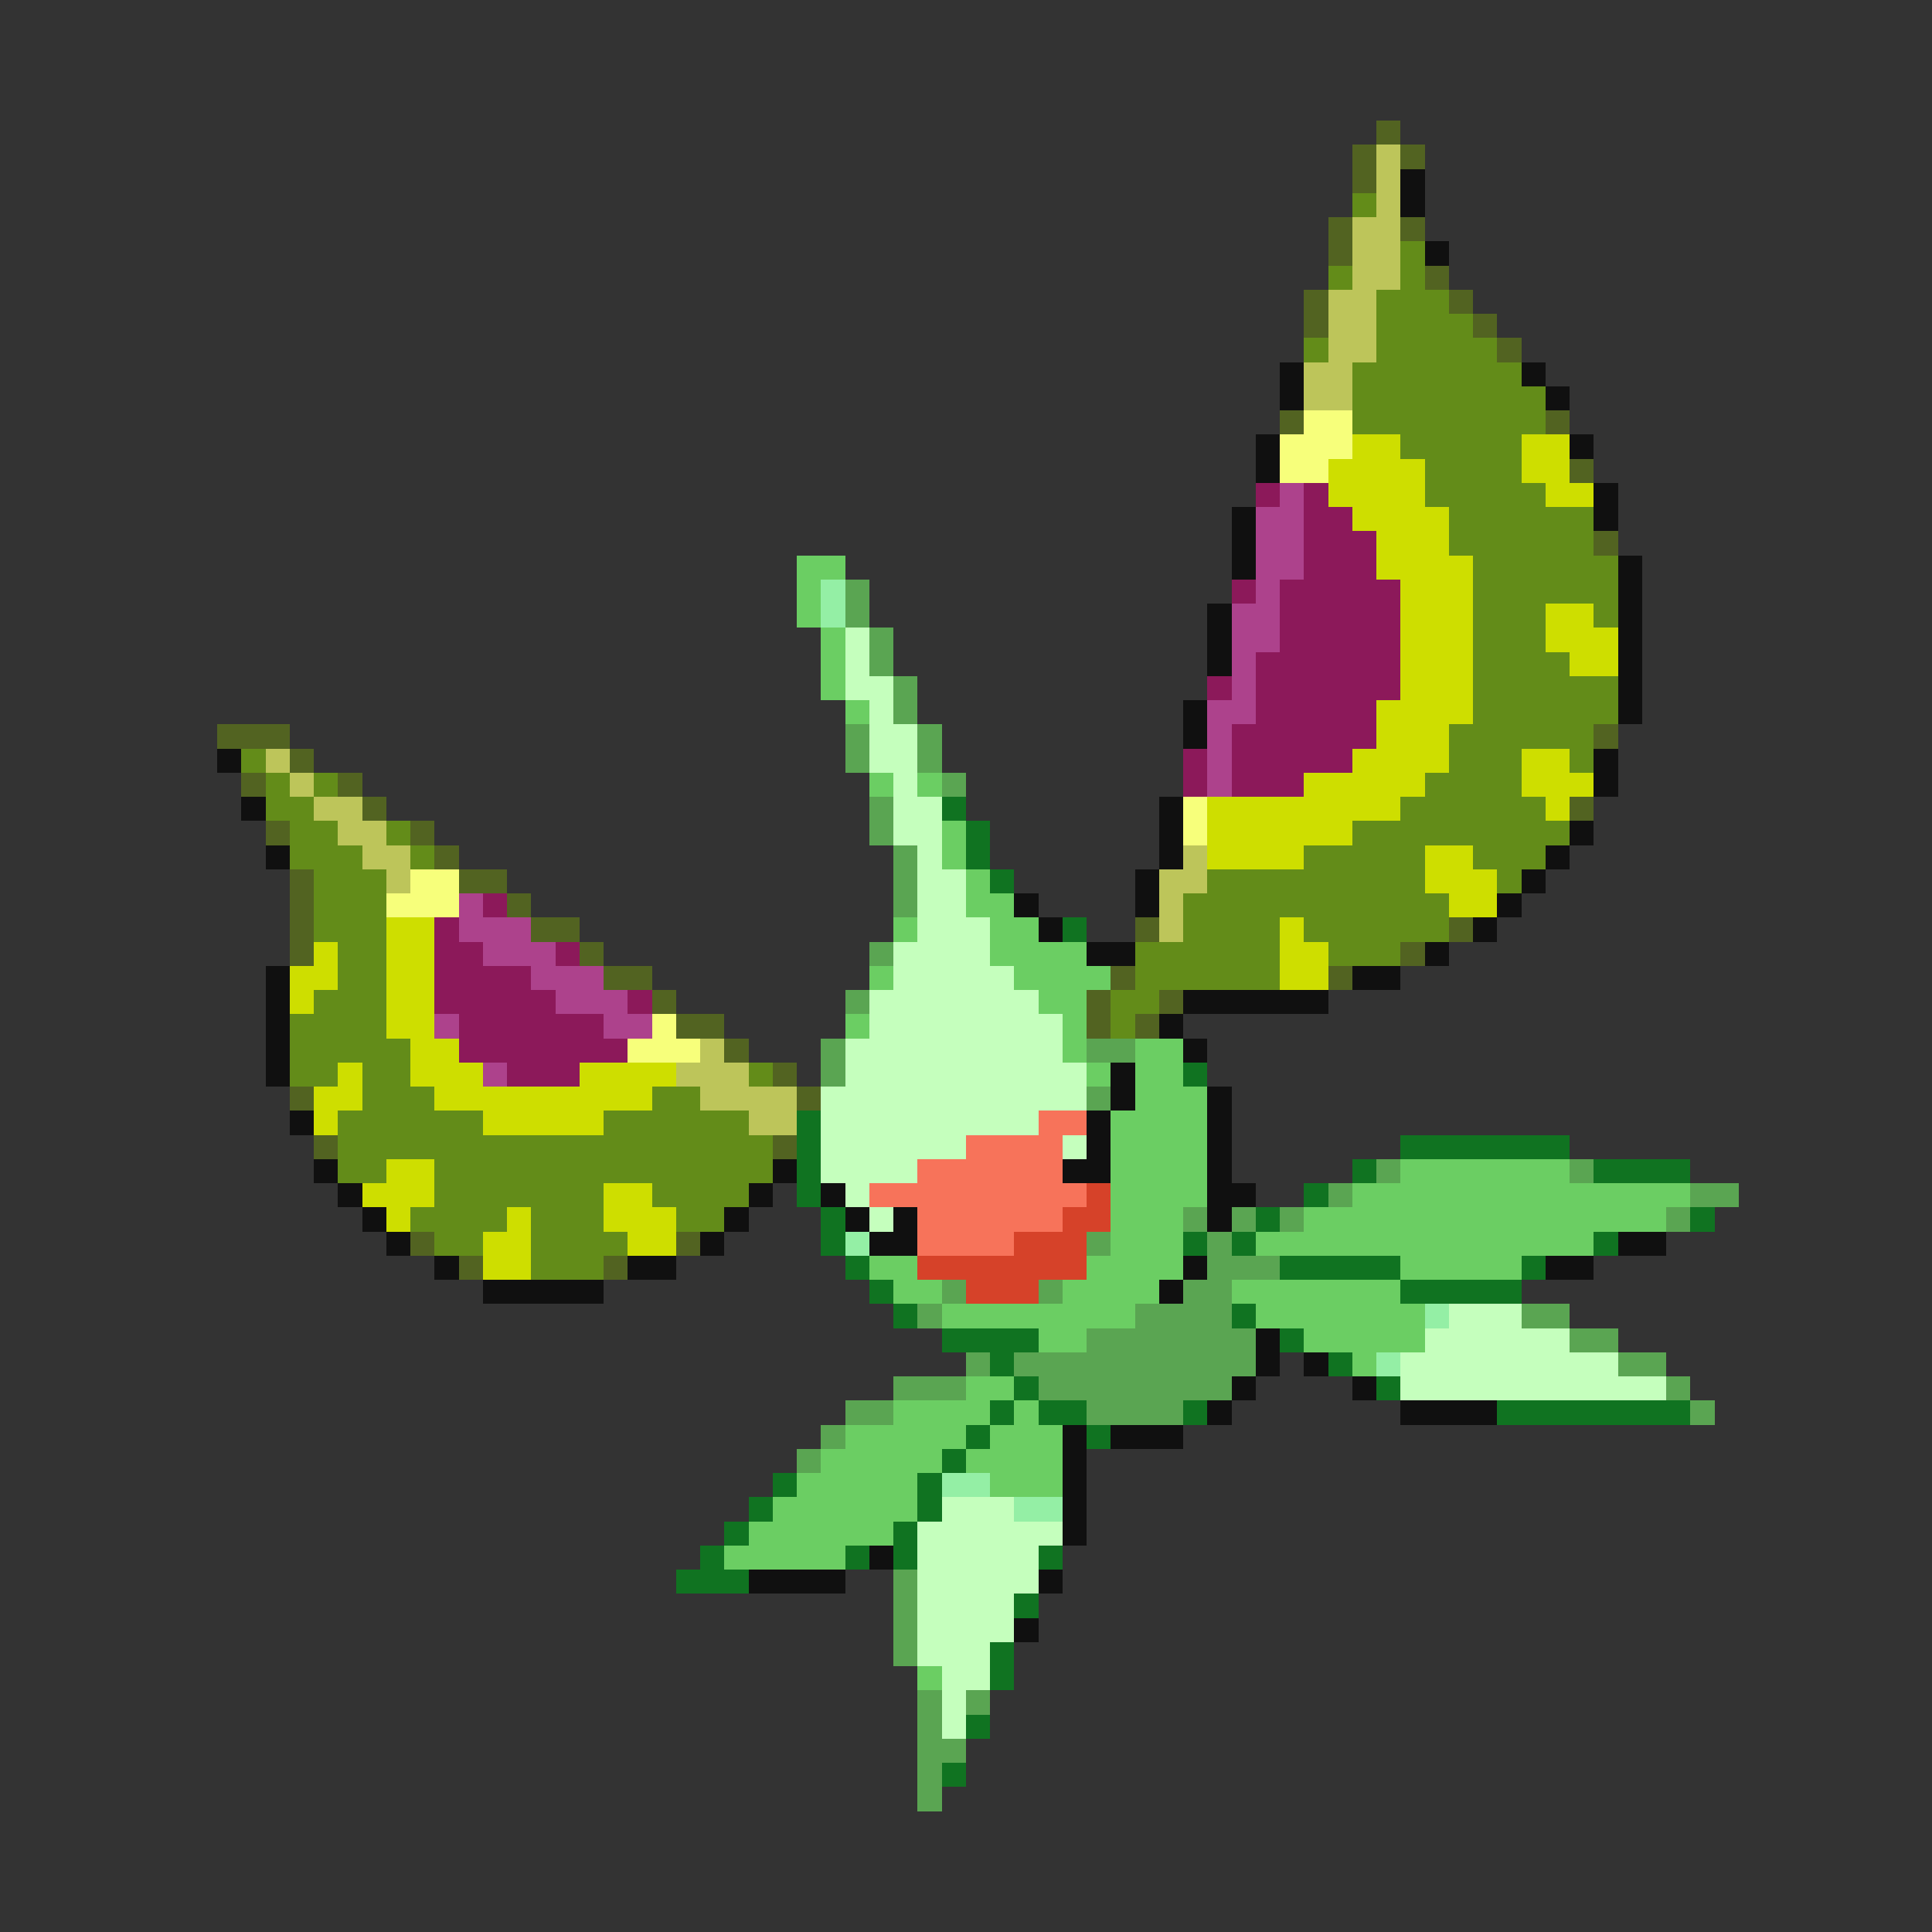<svg xmlns="http://www.w3.org/2000/svg" viewBox="0 -0.5 80 80" shape-rendering="crispEdges">
<rect x="0" y="-0.5" width="80" height="80" fill="#333333" stroke="none"/>
<path stroke="#526321" d="M57 5h1M56 6h1M58 6h1M56 7h1M55 9h1M58 9h1M55 10h1M59 11h1M54 12h1M60 12h1M54 13h1M61 13h1M62 14h1M53 17h1M64 17h1M65 19h1M66 22h1M9 30h3M66 30h1M12 31h1M10 32h1M14 32h1M15 33h1M65 33h1M11 34h1M17 34h1M18 35h1M12 36h1M19 36h2M12 37h1M21 37h1M12 38h1M22 38h2M47 38h1M60 38h1M12 39h1M24 39h1M58 39h1M25 40h2M46 40h1M55 40h1M27 41h1M45 41h1M48 41h1M28 42h2M45 42h1M47 42h1M30 43h1M32 44h1M12 45h1M33 45h1M13 47h1M32 47h1M17 51h1M28 51h1M19 52h1M25 52h1" />
<path stroke="#bdc55a" d="M57 6h1M57 7h1M57 8h1M56 9h2M56 10h2M56 11h2M55 12h2M55 13h2M55 14h2M54 15h2M54 16h2M11 31h1M12 32h1M13 33h2M14 34h2M15 35h2M49 35h1M16 36h1M48 36h2M48 37h1M48 38h1M29 43h1M28 44h3M29 45h4M31 46h2" />
<path stroke="#101010" d="M58 7h1M58 8h1M59 10h1M53 15h1M63 15h1M53 16h1M64 16h1M52 18h1M65 18h1M52 19h1M66 20h1M51 21h1M66 21h1M51 22h1M51 23h1M67 23h1M67 24h1M50 25h1M67 25h1M50 26h1M67 26h1M50 27h1M67 27h1M67 28h1M49 29h1M67 29h1M49 30h1M9 31h1M66 31h1M66 32h1M10 33h1M48 33h1M48 34h1M65 34h1M11 35h1M48 35h1M64 35h1M47 36h1M63 36h1M42 37h1M47 37h1M62 37h1M43 38h1M61 38h1M45 39h2M59 39h1M11 40h1M56 40h2M11 41h1M49 41h6M11 42h1M48 42h1M11 43h1M49 43h1M11 44h1M46 44h1M46 45h1M50 45h1M12 46h1M45 46h1M50 46h1M45 47h1M50 47h1M13 48h1M32 48h1M44 48h2M50 48h1M14 49h1M31 49h1M34 49h1M50 49h2M15 50h1M30 50h1M35 50h1M37 50h1M50 50h1M16 51h1M29 51h1M36 51h2M67 51h2M18 52h1M26 52h2M49 52h1M64 52h2M20 53h5M48 53h1M52 55h1M52 56h1M54 56h1M51 57h1M56 57h1M50 58h1M58 58h4M44 59h1M46 59h3M44 60h1M44 61h1M44 62h1M44 63h1M36 64h1M31 65h4M43 65h1M42 67h1" />
<path stroke="#638c19" d="M56 8h1M58 10h1M55 11h1M58 11h1M57 12h3M57 13h4M54 14h1M57 14h5M56 15h7M56 16h8M56 17h8M58 18h5M59 19h4M59 20h5M60 21h6M60 22h6M61 23h6M61 24h6M61 25h3M66 25h1M61 26h3M61 27h4M61 28h6M61 29h6M60 30h6M10 31h1M60 31h3M65 31h1M11 32h1M13 32h1M59 32h4M11 33h2M58 33h6M12 34h2M16 34h1M56 34h9M12 35h3M17 35h1M54 35h5M61 35h3M13 36h3M50 36h9M62 36h1M13 37h3M49 37h11M13 38h3M49 38h4M54 38h6M14 39h2M47 39h6M55 39h3M14 40h2M47 40h6M13 41h3M46 41h2M12 42h4M46 42h1M12 43h5M12 44h2M15 44h2M31 44h1M15 45h3M27 45h2M14 46h6M25 46h6M14 47h18M14 48h2M18 48h14M18 49h7M27 49h4M17 50h4M22 50h3M28 50h2M18 51h2M22 51h4M22 52h3" />
<path stroke="#f7ff7b" d="M54 17h2M53 18h3M53 19h2M49 33h1M49 34h1M17 36h2M16 37h3M27 42h1M26 43h3" />
<path stroke="#cede00" d="M56 18h2M63 18h2M55 19h4M63 19h2M55 20h4M64 20h2M56 21h4M57 22h3M57 23h4M58 24h3M58 25h3M64 25h2M58 26h3M64 26h3M58 27h3M65 27h2M58 28h3M57 29h4M57 30h3M56 31h4M63 31h2M54 32h5M63 32h3M50 33h8M64 33h1M50 34h6M50 35h4M59 35h2M59 36h3M60 37h2M16 38h2M53 38h1M13 39h1M16 39h2M53 39h2M12 40h2M16 40h2M53 40h2M12 41h1M16 41h2M16 42h2M17 43h2M14 44h1M17 44h3M24 44h4M13 45h2M18 45h9M13 46h1M20 46h5M16 48h2M15 49h3M25 49h2M16 50h1M21 50h1M25 50h3M20 51h2M26 51h2M20 52h2" />
<path stroke="#8c195a" d="M52 20h1M54 20h1M54 21h2M54 22h3M54 23h3M51 24h1M53 24h5M53 25h5M53 26h5M52 27h6M50 28h1M52 28h6M52 29h5M51 30h6M49 31h1M51 31h5M49 32h1M51 32h3M20 37h1M18 38h1M18 39h2M23 39h1M18 40h4M18 41h5M26 41h1M19 42h6M19 43h7M21 44h3" />
<path stroke="#ad428c" d="M53 20h1M52 21h2M52 22h2M52 23h2M52 24h1M51 25h2M51 26h2M51 27h1M51 28h1M50 29h2M50 30h1M50 31h1M50 32h1M19 37h1M19 38h3M20 39h3M22 40h3M23 41h3M18 42h1M25 42h2M20 44h1" />
<path stroke="#6bce63" d="M33 23h2M33 24h1M33 25h1M34 26h1M34 27h1M34 28h1M35 29h1M36 32h1M38 32h1M39 34h1M39 35h1M40 36h1M40 37h2M37 38h1M41 38h2M41 39h4M36 40h1M42 40h4M43 41h2M35 42h1M44 42h1M44 43h1M47 43h2M45 44h1M47 44h2M47 45h3M46 46h4M46 47h4M46 48h4M58 48h7M46 49h4M56 49h14M46 50h3M54 50h15M46 51h3M52 51h14M36 52h2M45 52h4M58 52h5M37 53h2M44 53h4M51 53h7M39 54h8M52 54h7M43 55h2M54 55h5M56 56h1M40 57h2M37 58h4M42 58h1M35 59h5M41 59h3M34 60h5M40 60h4M33 61h5M41 61h3M32 62h6M31 63h6M30 64h5M38 69h1" />
<path stroke="#94efa5" d="M34 24h1M34 25h1M35 51h1M59 54h1M57 56h1M39 61h2M42 62h2" />
<path stroke="#5aa552" d="M35 24h1M35 25h1M36 26h1M36 27h1M37 28h1M37 29h1M35 30h1M38 30h1M35 31h1M38 31h1M39 32h1M36 33h1M36 34h1M37 35h1M37 36h1M37 37h1M36 39h1M35 41h1M34 43h1M45 43h2M34 44h1M45 45h1M57 48h1M65 48h1M55 49h1M70 49h2M49 50h1M51 50h1M53 50h1M69 50h1M45 51h1M50 51h1M50 52h3M39 53h1M43 53h1M49 53h2M38 54h1M47 54h4M63 54h2M45 55h7M65 55h2M40 56h1M42 56h10M67 56h2M37 57h3M43 57h8M69 57h1M35 58h2M45 58h4M70 58h1M34 59h1M33 60h1M37 65h1M37 66h1M37 67h1M37 68h1M38 70h1M40 70h1M38 71h1M38 72h2M38 73h1M38 74h1" />
<path stroke="#c5ffbd" d="M35 26h1M35 27h1M35 28h2M36 29h1M36 30h2M36 31h2M37 32h1M37 33h2M37 34h2M38 35h1M38 36h2M38 37h2M38 38h3M37 39h4M37 40h5M36 41h7M36 42h8M35 43h9M35 44h10M34 45h11M34 46h9M34 47h6M44 47h1M34 48h4M35 49h1M36 50h1M60 54h3M59 55h6M58 56h9M58 57h11M39 62h3M38 63h6M38 64h5M38 65h5M38 66h4M38 67h4M38 68h3M39 69h2M39 70h1M39 71h1" />
<path stroke="#107321" d="M39 33h1M40 34h1M40 35h1M41 36h1M44 38h1M49 44h1M33 46h1M33 47h1M58 47h7M33 48h1M56 48h1M66 48h4M33 49h1M54 49h1M34 50h1M52 50h1M70 50h1M34 51h1M49 51h1M51 51h1M66 51h1M35 52h1M53 52h5M63 52h1M36 53h1M58 53h5M37 54h1M51 54h1M39 55h4M53 55h1M41 56h1M55 56h1M42 57h1M57 57h1M41 58h1M43 58h2M49 58h1M62 58h8M40 59h1M45 59h1M39 60h1M32 61h1M38 61h1M31 62h1M38 62h1M30 63h1M37 63h1M29 64h1M35 64h1M37 64h1M43 64h1M28 65h3M42 66h1M41 68h1M41 69h1M40 71h1M39 73h1" />
<path stroke="#f7735a" d="M43 46h2M40 47h4M38 48h6M36 49h9M38 50h6M38 51h4" />
<path stroke="#d64229" d="M45 49h1M44 50h2M42 51h3M38 52h7M40 53h3" />
</svg>